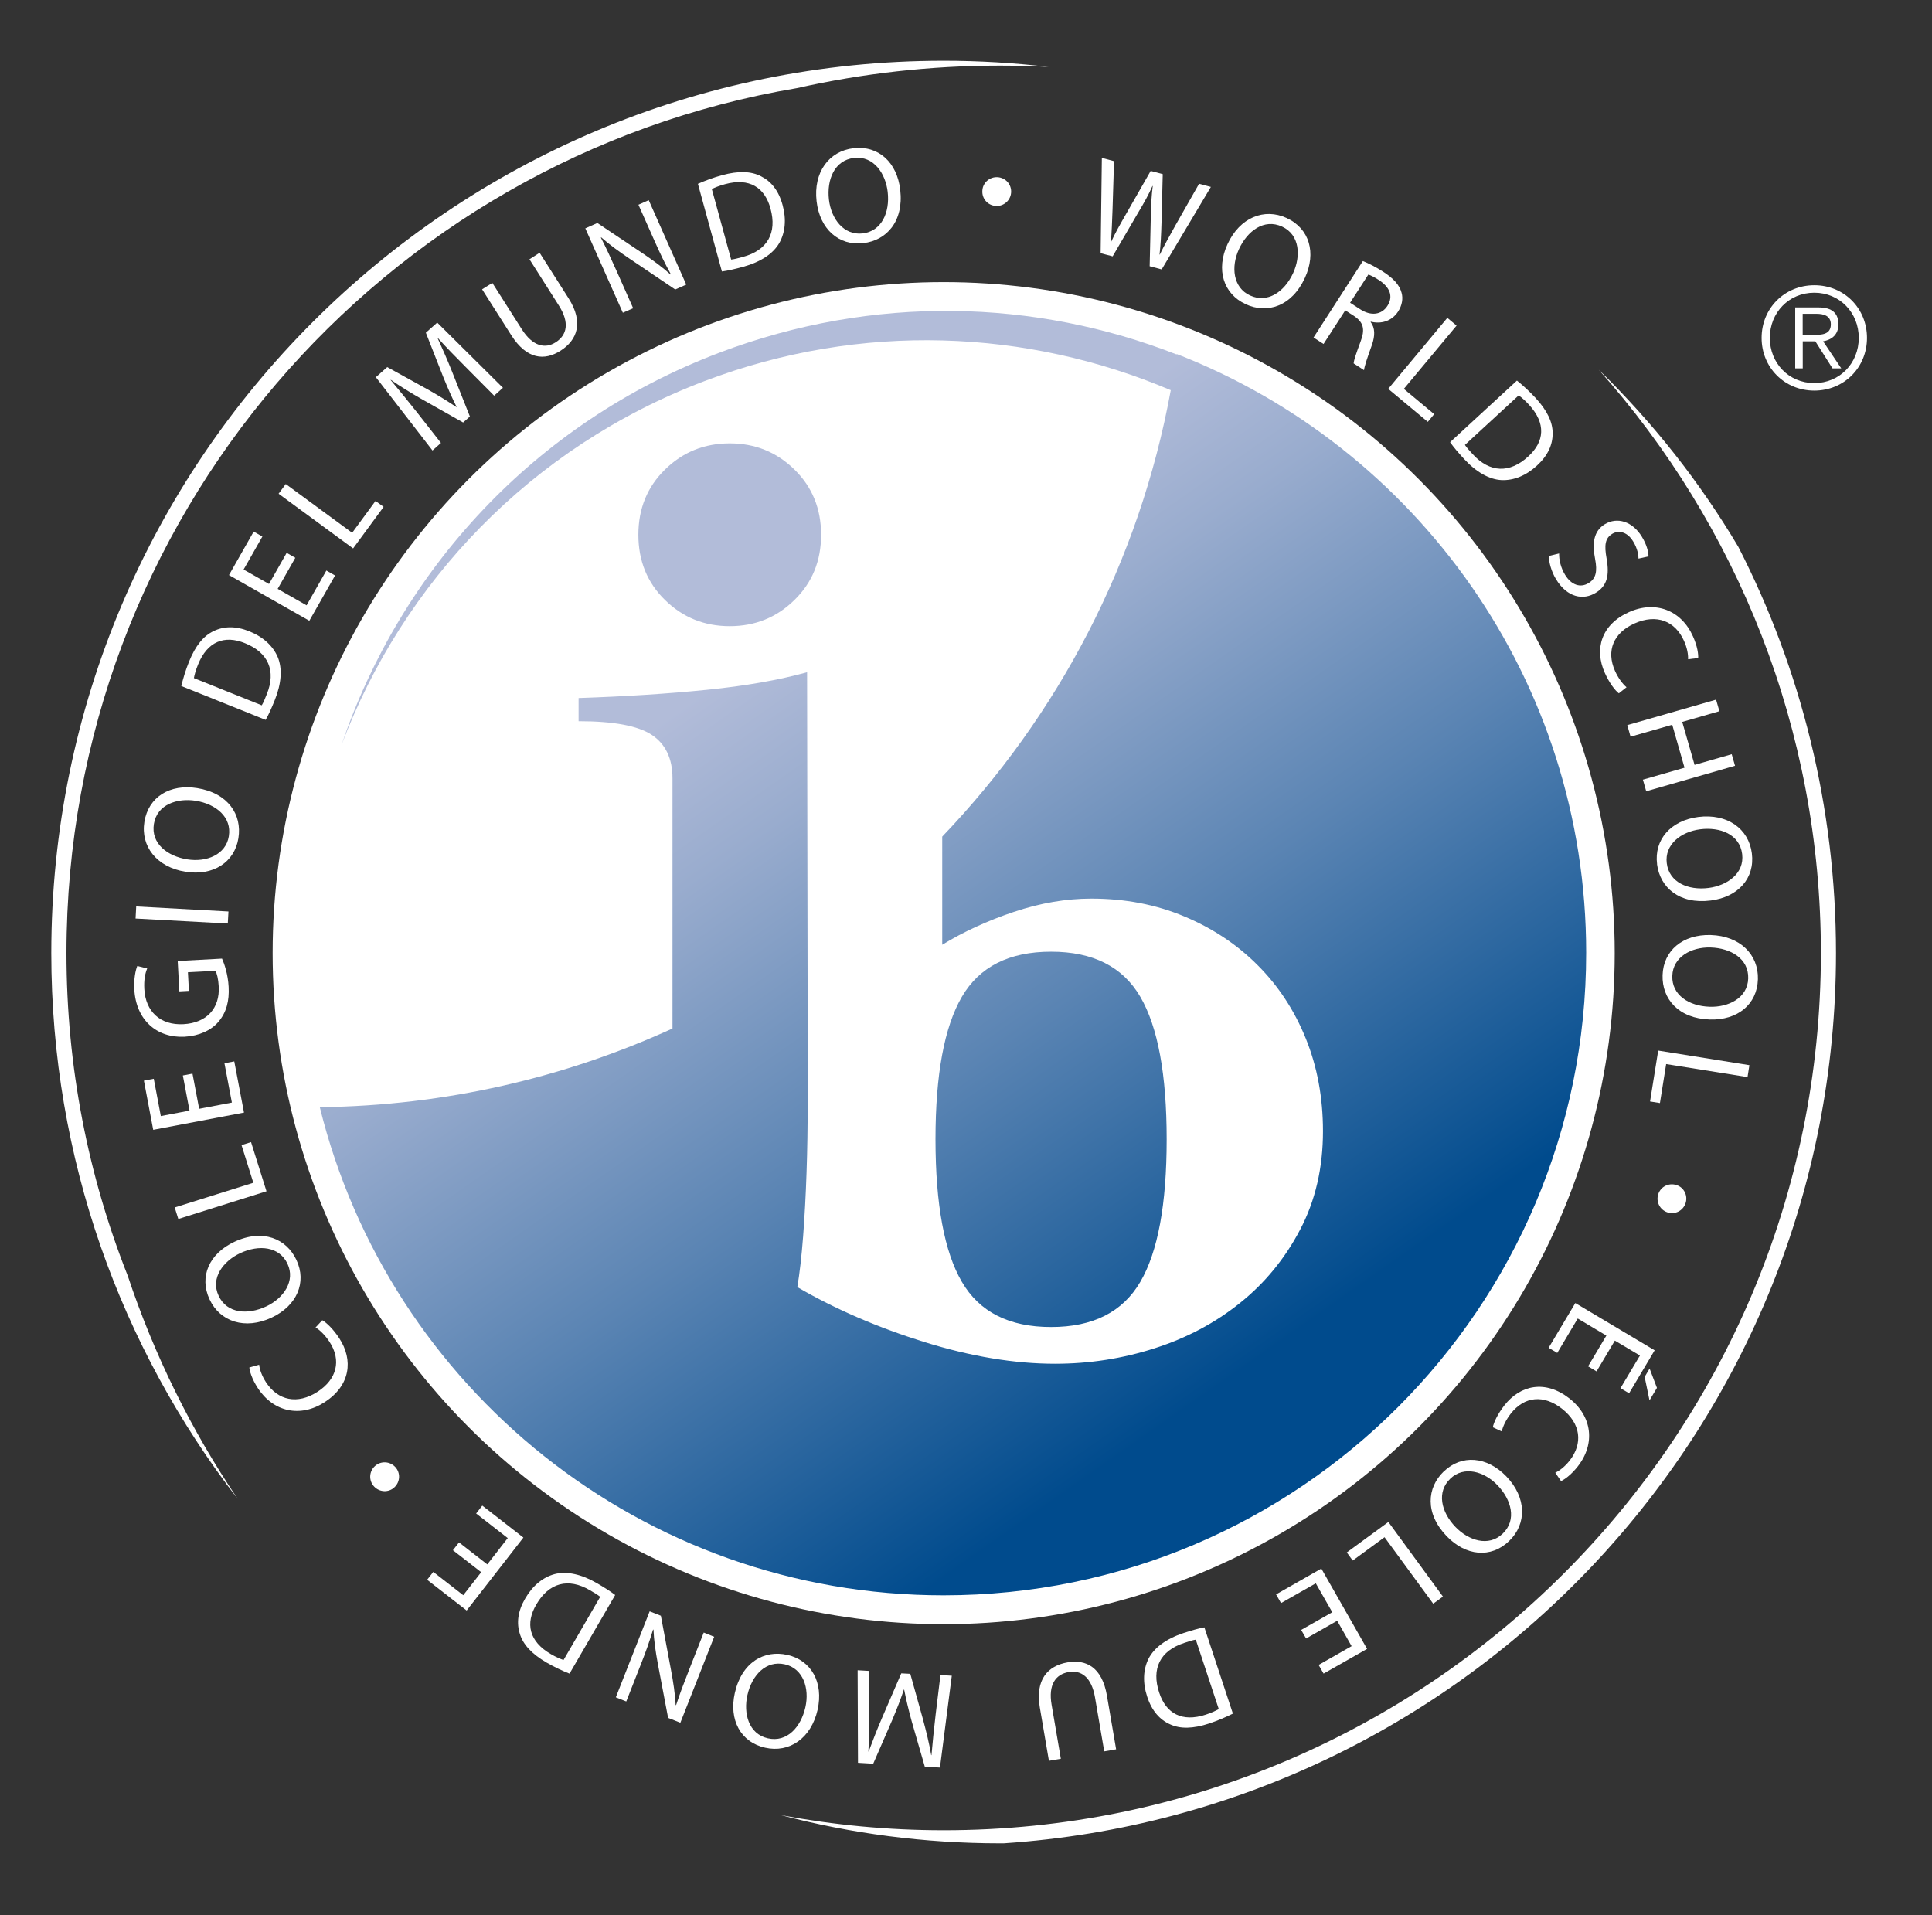 <?xml version="1.0" encoding="utf-8"?>
<!-- Generator: Adobe Illustrator 17.0.0, SVG Export Plug-In . SVG Version: 6.00 Build 0)  -->
<!DOCTYPE svg PUBLIC "-//W3C//DTD SVG 1.1//EN" "http://www.w3.org/Graphics/SVG/1.1/DTD/svg11.dtd">
<svg version="1.1" id="Layer_1" xmlns="http://www.w3.org/2000/svg" xmlns:xlink="http://www.w3.org/1999/xlink" x="0px" y="0px"
	 width="59.972px" height="59.455px" viewBox="28.457 28.29 59.972 59.455" enable-background="new 28.457 28.29 59.972 59.455"
	 xml:space="preserve">
<rect x="28.457" y="28.29" width="59.972" height="59.455" fill="#333333" stroke="none"/>
<g>
	<path fill="#FFFFFF" d="M79.66,71.76l-0.151-0.729l0.154-0.259l0.228,0.6L79.66,71.76z M77.753,70.703l0.568-0.954l-0.889-0.53
		l-0.635,1.068l-0.268-0.159l0.828-1.389l2.463,1.467l-0.794,1.334l-0.267-0.159l0.604-1.013l-0.779-0.463l-0.568,0.955
		L77.753,70.703z"/>
	<path fill="#FFFFFF" d="M74.796,72.595c0.028-0.145,0.145-0.405,0.359-0.68c0.498-0.637,1.273-0.798,2.017-0.216
		c0.711,0.556,0.811,1.408,0.263,2.108c-0.218,0.278-0.42,0.411-0.521,0.458l-0.179-0.26c0.137-0.065,0.302-0.192,0.447-0.378
		c0.414-0.53,0.351-1.146-0.242-1.61c-0.557-0.435-1.157-0.393-1.585,0.153c-0.142,0.181-0.246,0.391-0.281,0.553L74.796,72.595z"/>
	<path fill="#FFFFFF" d="M73.277,73.964c0.549-0.528,1.335-0.471,1.938,0.155c0.632,0.656,0.64,1.475,0.087,2.006
		c-0.567,0.546-1.348,0.464-1.938-0.15c-0.681-0.708-0.615-1.505-0.091-2.009L73.277,73.964z M73.474,74.193
		c-0.424,0.407-0.289,1.027,0.163,1.496c0.395,0.411,1.023,0.634,1.467,0.206c0.445-0.428,0.267-1.054-0.163-1.502
		c-0.419-0.436-1.045-0.607-1.465-0.203L73.474,74.193z"/>
	<path fill="#FFFFFF" d="M73.248,77.85l-0.302,0.221l-1.511-2.064l-0.988,0.724l-0.184-0.251l1.291-0.946L73.248,77.85z"/>
	<path fill="#FFFFFF" d="M68.847,78.885l0.966-0.549l-0.512-0.898l-1.079,0.614l-0.154-0.27l1.405-0.801l1.42,2.493l-1.35,0.767
		l-0.154-0.269l1.024-0.583l-0.448-0.788L69,79.151L68.847,78.885z"/>
	<path fill="#FFFFFF" d="M66.728,81.483c-0.207,0.104-0.454,0.212-0.732,0.305c-0.506,0.168-0.903,0.173-1.215,0.029
		c-0.318-0.14-0.566-0.412-0.712-0.853c-0.148-0.445-0.126-0.854,0.041-1.188c0.174-0.34,0.55-0.616,1.079-0.792
		c0.255-0.083,0.463-0.144,0.653-0.179L66.728,81.483z M65.576,79.187c-0.094,0.013-0.223,0.056-0.36,0.102
		c-0.753,0.244-1.021,0.803-0.777,1.539c0.211,0.651,0.706,0.93,1.45,0.686c0.181-0.06,0.314-0.122,0.4-0.173L65.576,79.187z"/>
	<path fill="#FFFFFF" d="M62.734,82.655l-0.287-1.678c-0.108-0.63-0.434-0.85-0.813-0.785c-0.414,0.071-0.64,0.395-0.534,1.015
		l0.287,1.678l-0.37,0.063l-0.282-1.652c-0.149-0.869,0.249-1.299,0.861-1.404c0.58-0.099,1.071,0.153,1.222,1.034l0.285,1.665
		L62.734,82.655z"/>
	<path fill="#FFFFFF" d="M55.439,81.42c-0.002,0.4-0.005,0.886-0.026,1.238l0.009,0.001c0.122-0.325,0.257-0.681,0.425-1.067
		l0.587-1.359l0.28,0.015l0.388,1.391c0.112,0.416,0.202,0.788,0.261,1.132l0.009,0.001c0.03-0.357,0.078-0.831,0.129-1.263
		l0.149-1.223l0.352,0.021l-0.367,2.851l-0.471-0.028l-0.408-1.413c-0.099-0.359-0.174-0.679-0.233-0.981h-0.008
		c-0.094,0.284-0.213,0.592-0.362,0.946l-0.59,1.356L55.09,83.01l-0.011-2.873l0.365,0.021L55.439,81.42z"/>
	<path fill="#FFFFFF" d="M52.9,79.661c0.743,0.169,1.127,0.858,0.936,1.705c-0.202,0.889-0.881,1.344-1.628,1.175
		c-0.768-0.174-1.129-0.87-0.941-1.7c0.217-0.96,0.919-1.342,1.629-1.18L52.9,79.661z M52.817,79.953
		c-0.573-0.13-1.017,0.323-1.16,0.958c-0.126,0.556,0.033,1.203,0.635,1.339c0.602,0.136,1.027-0.356,1.165-0.962
		c0.133-0.589-0.067-1.206-0.636-1.334L52.817,79.953z"/>
	<path fill="#FFFFFF" d="M50.626,79.098l-1.05,2.669l-0.38-0.151l-0.32-1.685c-0.072-0.39-0.121-0.729-0.134-1.054l-0.014-0.001
		c-0.109,0.369-0.228,0.697-0.39,1.108l-0.441,1.122l-0.324-0.129l1.05-2.669l0.348,0.137l0.315,1.687
		c0.07,0.37,0.128,0.745,0.144,1.085l0.014,0.001c0.112-0.344,0.235-0.667,0.409-1.11l0.449-1.141L50.626,79.098z"/>
	<path fill="#FFFFFF" d="M46.136,80.242c-0.216-0.085-0.46-0.197-0.715-0.345c-0.46-0.267-0.728-0.561-0.827-0.889
		c-0.107-0.333-0.067-0.699,0.166-1.099c0.235-0.406,0.556-0.662,0.917-0.758c0.37-0.095,0.826,0.002,1.308,0.282
		c0.231,0.134,0.415,0.251,0.568,0.368L46.136,80.242z M47.088,77.858c-0.072-0.061-0.19-0.13-0.315-0.203
		c-0.682-0.401-1.278-0.23-1.667,0.439c-0.347,0.59-0.228,1.148,0.449,1.541c0.165,0.096,0.299,0.153,0.395,0.184L47.088,77.858z"/>
	<path fill="#FFFFFF" d="M42.706,76.168l0.877,0.683l0.635-0.817l-0.981-0.763l0.191-0.245l1.276,0.992l-1.761,2.264l-1.227-0.954
		l0.191-0.244l0.93,0.724l0.557-0.715l-0.877-0.682L42.706,76.168z"/>
	<path fill="#FFFFFF" d="M40.727,73.828c0.165,0.177,0.157,0.458-0.026,0.629c-0.179,0.171-0.463,0.157-0.632-0.024
		c-0.168-0.181-0.16-0.461,0.024-0.632c0.181-0.167,0.463-0.156,0.632,0.025L40.727,73.828z"/>
	<path fill="#FFFFFF" d="M38.461,69.272c0.129,0.074,0.337,0.268,0.528,0.561c0.441,0.677,0.344,1.462-0.447,1.978
		c-0.756,0.493-1.594,0.313-2.081-0.431c-0.192-0.296-0.254-0.531-0.264-0.641l0.304-0.087c0.017,0.152,0.084,0.347,0.214,0.547
		c0.368,0.563,0.971,0.702,1.603,0.291c0.592-0.385,0.745-0.97,0.366-1.549c-0.126-0.193-0.29-0.36-0.432-0.444L38.461,69.272z"/>
	<path fill="#FFFFFF" d="M37.66,67.405c0.324,0.69,0.016,1.417-0.77,1.785c-0.824,0.386-1.602,0.131-1.927-0.563
		c-0.334-0.712-0.006-1.425,0.765-1.787c0.89-0.417,1.623-0.098,1.931,0.562L37.66,67.405z M37.38,67.517
		c-0.25-0.531-0.879-0.603-1.469-0.326c-0.516,0.242-0.929,0.765-0.667,1.323c0.262,0.56,0.913,0.593,1.475,0.33
		c0.547-0.256,0.911-0.795,0.663-1.322L37.38,67.517z"/>
	<path fill="#FFFFFF" d="M33.992,66.129l-0.112-0.358l2.441-0.766l-0.367-1.17l0.296-0.092l0.479,1.526L33.992,66.129z"/>
	<path fill="#FFFFFF" d="M34.432,61.617l0.207,1.092l1.016-0.194l-0.231-1.221l0.305-0.057l0.302,1.589l-2.818,0.535l-0.289-1.526
		l0.306-0.059l0.219,1.158l0.891-0.169l-0.207-1.091L34.432,61.617z"/>
	<path fill="#FFFFFF" d="M35.349,58.047c0.073,0.162,0.185,0.488,0.205,0.875c0.024,0.434-0.067,0.797-0.321,1.091
		c-0.224,0.26-0.598,0.434-1.045,0.458c-0.854,0.046-1.51-0.511-1.562-1.471c-0.018-0.332,0.04-0.599,0.093-0.725l0.307,0.077
		c-0.064,0.156-0.105,0.351-0.089,0.64c0.038,0.697,0.496,1.128,1.214,1.09c0.726-0.04,1.132-0.496,1.096-1.168
		c-0.013-0.242-0.056-0.406-0.103-0.488L34.29,58.47l0.031,0.578l-0.297,0.016l-0.051-0.943L35.349,58.047z"/>
	<path fill="#FFFFFF" d="M32.685,56.428l2.864,0.156l-0.021,0.374l-2.863-0.155L32.685,56.428z"/>
	<path fill="#FFFFFF" d="M35.858,54.307c-0.121,0.752-0.784,1.18-1.641,1.044c-0.899-0.143-1.399-0.792-1.278-1.549
		c0.124-0.777,0.797-1.183,1.636-1.048c0.971,0.155,1.397,0.831,1.283,1.549L35.858,54.307z M35.561,54.242
		c0.093-0.58-0.389-0.993-1.031-1.095c-0.563-0.09-1.199,0.11-1.296,0.719c-0.098,0.609,0.421,1.002,1.035,1.1
		c0.596,0.096,1.2-0.144,1.292-0.72L35.561,54.242z"/>
	<path fill="#FFFFFF" d="M34.085,49.585c0.054-0.227,0.131-0.485,0.24-0.757c0.198-0.493,0.45-0.801,0.761-0.947
		c0.314-0.153,0.682-0.167,1.112,0.006c0.434,0.175,0.734,0.457,0.88,0.799c0.148,0.353,0.117,0.818-0.091,1.335
		c-0.1,0.249-0.189,0.448-0.284,0.615L34.085,49.585z M36.582,50.184c0.051-0.081,0.102-0.207,0.155-0.342
		c0.299-0.733,0.044-1.298-0.674-1.586c-0.635-0.259-1.168-0.061-1.46,0.666c-0.072,0.178-0.109,0.318-0.127,0.417L36.582,50.184z"
		/>
	<path fill="#FFFFFF" d="M37.624,45.604l-0.548,0.965l0.898,0.511L38.588,46l0.27,0.154l-0.799,1.405l-2.494-1.418l0.767-1.35
		l0.27,0.153l-0.583,1.025l0.788,0.448l0.549-0.966L37.624,45.604z"/>
	<path fill="#FFFFFF" d="M37.105,43.616l0.222-0.301l2.062,1.513l0.725-0.988l0.251,0.184l-0.947,1.289L37.105,43.616z"/>
	<path fill="#FFFFFF" d="M42.906,39.676c-0.282-0.284-0.624-0.63-0.858-0.894l-0.006,0.006c0.144,0.316,0.299,0.663,0.454,1.054
		l0.547,1.377l-0.21,0.186l-1.258-0.71c-0.374-0.215-0.7-0.415-0.986-0.615l-0.006,0.006c0.23,0.273,0.532,0.643,0.802,0.983
		l0.76,0.971l-0.263,0.234l-1.758-2.275l0.353-0.314l1.288,0.711c0.324,0.185,0.603,0.358,0.859,0.53l0.006-0.006
		c-0.135-0.267-0.268-0.571-0.413-0.926l-0.541-1.376l0.353-0.314l2.04,2.024l-0.273,0.244L42.906,39.676z"/>
	<path fill="#FFFFFF" d="M43.74,37.072l0.912,1.436c0.343,0.539,0.729,0.615,1.052,0.409c0.356-0.226,0.438-0.611,0.101-1.142
		l-0.913-1.437l0.315-0.202l0.9,1.415c0.472,0.743,0.273,1.294-0.252,1.627c-0.496,0.316-1.047,0.272-1.527-0.481l-0.906-1.426
		L43.74,37.072z"/>
	<path fill="#FFFFFF" d="M47.791,37.998l-1.165-2.62l0.374-0.166l1.425,0.954c0.327,0.223,0.604,0.427,0.845,0.644l0.01-0.009
		c-0.186-0.336-0.337-0.652-0.516-1.056l-0.489-1.1l0.319-0.142l1.165,2.621l-0.342,0.152l-1.423-0.96
		c-0.313-0.211-0.62-0.432-0.875-0.659l-0.01,0.009c0.166,0.323,0.31,0.636,0.504,1.071l0.498,1.121L47.791,37.998z"/>
	<path fill="#FFFFFF" d="M50.121,33.996c0.213-0.093,0.464-0.19,0.747-0.267c0.513-0.141,0.91-0.126,1.214,0.034
		c0.312,0.157,0.545,0.441,0.667,0.889c0.124,0.451,0.082,0.86-0.103,1.184c-0.192,0.332-0.58,0.587-1.118,0.735
		c-0.258,0.071-0.47,0.12-0.662,0.146L50.121,33.996z M51.153,36.347c0.095-0.009,0.227-0.045,0.366-0.083
		c0.765-0.205,1.061-0.75,0.856-1.497c-0.178-0.661-0.658-0.967-1.413-0.76c-0.185,0.051-0.32,0.105-0.409,0.152L51.153,36.347z"/>
	<path fill="#FFFFFF" d="M55.252,35.838c-0.757,0.087-1.348-0.437-1.447-1.3c-0.104-0.904,0.387-1.56,1.148-1.648
		c0.782-0.089,1.353,0.449,1.449,1.296c0.112,0.976-0.424,1.568-1.147,1.651L55.252,35.838z M55.234,35.535
		c0.583-0.066,0.852-0.642,0.778-1.288c-0.065-0.566-0.429-1.124-1.042-1.055c-0.613,0.071-0.852,0.676-0.782,1.293
		c0.069,0.601,0.462,1.116,1.042,1.051L55.234,35.535z"/>
	<path fill="#FFFFFF" d="M59.361,34.681c-0.242-0.016-0.429-0.225-0.41-0.476c0.012-0.246,0.23-0.432,0.476-0.415
		c0.247,0.018,0.433,0.226,0.416,0.477c-0.017,0.246-0.23,0.432-0.477,0.415H59.361z"/>
	<path fill="#FFFFFF" d="M62.622,36.15l0.038-2.959l0.378,0.101l-0.046,1.49c-0.012,0.371-0.028,0.731-0.051,1.012l0.008,0.002
		c0.119-0.264,0.293-0.569,0.484-0.901l0.743-1.3l0.374,0.1l-0.038,1.495c-0.01,0.355-0.025,0.698-0.061,1.001l0.008,0.001
		c0.139-0.288,0.3-0.575,0.479-0.897l0.74-1.301l0.366,0.098l-1.527,2.561l-0.373-0.099l0.035-1.533
		c0.008-0.381,0.024-0.667,0.061-0.957l-0.009-0.002c-0.119,0.267-0.256,0.517-0.455,0.847l-0.781,1.338L62.622,36.15z"/>
	<path fill="#FFFFFF" d="M67.122,37.73c-0.691-0.319-0.925-1.073-0.561-1.861c0.38-0.827,1.139-1.133,1.835-0.812
		c0.715,0.329,0.924,1.087,0.567,1.859c-0.411,0.893-1.177,1.122-1.837,0.817L67.122,37.73z M67.264,37.463
		c0.534,0.246,1.061-0.105,1.334-0.697c0.238-0.518,0.216-1.184-0.343-1.442c-0.561-0.258-1.079,0.136-1.339,0.7
		c-0.253,0.549-0.185,1.194,0.344,1.438L67.264,37.463z"/>
	<path fill="#FFFFFF" d="M70.762,36.394c0.178,0.069,0.421,0.195,0.632,0.332c0.332,0.214,0.508,0.42,0.57,0.652
		c0.051,0.18,0.016,0.391-0.106,0.58c-0.203,0.314-0.543,0.394-0.849,0.317l-0.006,0.011c0.141,0.182,0.141,0.425,0.039,0.715
		c-0.138,0.386-0.231,0.656-0.244,0.779l-0.322-0.209c0.005-0.093,0.086-0.334,0.215-0.677c0.144-0.379,0.092-0.588-0.183-0.782
		l-0.292-0.189l-0.675,1.045l-0.31-0.201L70.762,36.394z M70.366,37.688l0.318,0.205c0.332,0.215,0.661,0.169,0.839-0.106
		c0.201-0.31,0.063-0.592-0.265-0.805c-0.15-0.097-0.263-0.15-0.325-0.17L70.366,37.688z"/>
	<path fill="#FFFFFF" d="M73.384,38.157l0.287,0.24l-1.637,1.965l0.942,0.784l-0.198,0.239l-1.229-1.024L73.384,38.157z"/>
	<path fill="#FFFFFF" d="M75.545,40.104c0.181,0.146,0.381,0.326,0.581,0.542c0.36,0.391,0.53,0.751,0.527,1.094
		c0.003,0.35-0.143,0.687-0.484,1.001c-0.344,0.317-0.727,0.467-1.1,0.452c-0.381-0.018-0.787-0.246-1.165-0.656
		c-0.182-0.197-0.323-0.362-0.434-0.521L75.545,40.104z M73.93,42.101c0.051,0.08,0.143,0.18,0.241,0.287
		c0.534,0.584,1.153,0.597,1.723,0.073c0.508-0.461,0.558-1.028,0.027-1.605c-0.129-0.141-0.241-0.235-0.322-0.292L73.93,42.101z"/>
	<path fill="#FFFFFF" d="M76.854,45.47c-0.004,0.198,0.051,0.443,0.184,0.661c0.197,0.325,0.48,0.411,0.73,0.259
		c0.225-0.138,0.28-0.351,0.202-0.756c-0.098-0.489-0.038-0.864,0.304-1.073c0.381-0.232,0.858-0.088,1.148,0.388
		c0.151,0.247,0.205,0.467,0.207,0.612l-0.311,0.069c0.001-0.105-0.029-0.31-0.165-0.533c-0.204-0.334-0.481-0.339-0.647-0.238
		c-0.23,0.139-0.252,0.357-0.177,0.775c0.089,0.513,0.019,0.841-0.341,1.059c-0.378,0.231-0.877,0.155-1.229-0.422
		c-0.144-0.237-0.229-0.539-0.221-0.723L76.854,45.47z"/>
	<path fill="#FFFFFF" d="M78.707,49.812c-0.117-0.092-0.292-0.317-0.435-0.636c-0.331-0.738-0.112-1.498,0.75-1.885
		c0.823-0.369,1.624-0.06,1.987,0.751c0.145,0.323,0.169,0.563,0.162,0.674l-0.314,0.038c0.007-0.153-0.029-0.356-0.127-0.573
		c-0.275-0.613-0.849-0.846-1.537-0.538c-0.644,0.289-0.887,0.841-0.604,1.474c0.094,0.209,0.23,0.4,0.358,0.506L78.707,49.812z"/>
	<path fill="#FFFFFF" d="M81.83,50.367l-1.154,0.332l0.383,1.334l1.153-0.331l0.103,0.359l-2.757,0.791l-0.103-0.36l1.292-0.371
		l-0.381-1.333l-1.294,0.37l-0.102-0.359l2.757-0.791L81.83,50.367z"/>
	<path fill="#FFFFFF" d="M79.895,55.113c-0.096-0.755,0.42-1.353,1.28-1.463c0.903-0.114,1.565,0.367,1.662,1.127
		c0.1,0.781-0.431,1.36-1.276,1.466c-0.975,0.125-1.575-0.404-1.667-1.125V55.113z M80.197,55.092
		c0.073,0.582,0.652,0.843,1.298,0.761c0.565-0.072,1.118-0.443,1.041-1.054c-0.078-0.613-0.687-0.844-1.303-0.766
		c-0.6,0.076-1.111,0.476-1.037,1.054L80.197,55.092z"/>
	<path fill="#FFFFFF" d="M80.066,58.561c0.023-0.762,0.625-1.271,1.493-1.246c0.91,0.027,1.489,0.607,1.466,1.372
		c-0.023,0.786-0.638,1.275-1.488,1.25c-0.982-0.029-1.493-0.645-1.471-1.373L80.066,58.561z M80.368,58.588
		c-0.019,0.585,0.512,0.934,1.164,0.953c0.569,0.018,1.174-0.263,1.192-0.88c0.018-0.617-0.547-0.94-1.168-0.959
		c-0.604-0.018-1.171,0.297-1.188,0.879C80.368,58.582,80.368,58.588,80.368,58.588z"/>
	<path fill="#FFFFFF" d="M82.761,61.354l-0.058,0.37l-2.526-0.404l-0.193,1.21l-0.307-0.049l0.253-1.58L82.761,61.354z"/>
	<path fill="#FFFFFF" d="M79.933,65.354c0.077-0.23,0.326-0.357,0.565-0.278c0.235,0.073,0.36,0.331,0.281,0.564
		c-0.078,0.234-0.327,0.362-0.564,0.283c-0.234-0.079-0.361-0.332-0.283-0.565L79.933,65.354z"/>
</g>
<g>
	<circle fill="#FFFFFF" cx="57.75" cy="57.877" r="20.83"/>
	
		<linearGradient id="SVGID_1_" gradientUnits="userSpaceOnUse" x1="21.41" y1="65.22" x2="44.244" y2="32.61" gradientTransform="matrix(1 0 0 -1 24.945 106.816)">
		<stop  offset="0.225" style="stop-color:#B2BCD9"/>
		<stop  offset="0.34" style="stop-color:#99ACCE"/>
		<stop  offset="0.583" style="stop-color:#5A84B3"/>
		<stop  offset="0.899" style="stop-color:#004B8D"/>
	</linearGradient>
	<path fill="url(#SVGID_1_)" d="M77.694,57.865c0,11.017-8.93,19.946-19.947,19.946c-9.365,0-17.218-6.452-19.363-15.153
		c3.903-0.045,7.606-0.918,10.948-2.442v-7.764c0-0.615-0.214-1.065-0.641-1.349c-0.426-0.283-1.184-0.426-2.274-0.426v-0.719
		c1.445-0.049,2.77-0.133,3.975-0.255c1.206-0.121,2.245-0.304,3.118-0.546l0.018,11.275c0,0.639,0,1.337,0,2.095
		c0,0.735-0.01,1.457-0.035,2.166c-0.024,0.711-0.06,1.374-0.107,1.989c-0.048,0.615-0.107,1.136-0.179,1.562
		c1.185,0.688,2.501,1.255,3.946,1.706c1.446,0.449,2.797,0.673,4.053,0.673c1.067,0,2.097-0.16,3.092-0.48
		c0.996-0.319,1.879-0.787,2.648-1.405c0.77-0.615,1.393-1.372,1.867-2.275c0.475-0.901,0.711-1.921,0.711-3.059
		c0-1.043-0.178-2.003-0.534-2.88c-0.356-0.878-0.854-1.635-1.497-2.277c-0.64-0.641-1.399-1.144-2.277-1.511
		c-0.879-0.368-1.84-0.552-2.884-0.552c-0.784,0-1.584,0.138-2.402,0.412c-0.82,0.275-1.561,0.616-2.225,1.02v-3.356
		c3.593-3.755,6.12-8.534,7.094-13.858c-4.446-1.888-9.598-2.134-14.472-0.283c-5.414,2.054-9.373,6.272-11.269,11.296
		c1.827-5.409,5.967-9.988,11.719-12.173c4.803-1.822,9.821-1.661,14.204,0.051c0-0.004,0.002-0.009,0.003-0.013
		C72.422,42.177,77.694,49.403,77.694,57.865z M58.314,68.079c0.544,0.937,1.467,1.404,2.77,1.404c1.301,0,2.225-0.467,2.771-1.404
		c0.545-0.934,0.817-2.408,0.817-4.423c0-2.012-0.272-3.486-0.817-4.422c-0.545-0.936-1.47-1.402-2.771-1.402
		c-1.303,0-2.226,0.466-2.77,1.402c-0.545,0.936-0.818,2.41-0.818,4.422C57.497,65.671,57.769,67.146,58.314,68.079z M53.116,46.916
		c0.553-0.539,0.829-1.214,0.829-2.026c0-0.811-0.276-1.486-0.829-2.026c-0.551-0.541-1.222-0.811-2.007-0.811
		c-0.786,0-1.457,0.27-2.008,0.811c-0.553,0.54-0.828,1.215-0.828,2.026c0,0.812,0.276,1.487,0.828,2.026
		c0.552,0.541,1.222,0.811,2.008,0.811C51.895,47.727,52.566,47.457,53.116,46.916z"/>
</g>
<g>
	<path fill="#FFFFFF" d="M78.084,39.767c4.288,4.812,6.896,11.154,6.896,18.107c0,15.038-12.191,27.23-27.23,27.23
		c-1.726,0-3.415-0.163-5.053-0.47c2.172,0.571,4.451,0.876,6.801,0.876c0.044,0,0.085-0.001,0.129-0.001
		c14.422-0.966,25.822-12.966,25.822-27.634c0-4.54-1.093-8.828-3.031-12.609C81.218,43.245,79.758,41.398,78.084,39.767z"/>
	<path fill="#FFFFFF" d="M30.52,57.874c0-13.489,9.809-24.684,22.681-26.85c2.026-0.455,4.133-0.698,6.296-0.698
		c0.507,0,1.009,0.015,1.509,0.04c-1.07-0.125-2.156-0.191-3.258-0.191c-15.297,0-27.699,12.402-27.699,27.699
		c0,6.38,2.159,12.254,5.783,16.939c-1.434-2.124-2.588-4.452-3.413-6.929C31.194,64.785,30.52,61.409,30.52,57.874z"/>
</g>
<path fill="#FFFFFF" d="M86.411,38.779c0,0.919-0.711,1.636-1.635,1.636c-0.923,0-1.636-0.717-1.636-1.636
	c0-0.919,0.713-1.635,1.636-1.635C85.7,37.143,86.411,37.86,86.411,38.779z M83.395,38.779c0,0.782,0.589,1.403,1.381,1.403
	c0.791,0,1.38-0.621,1.38-1.403c0-0.782-0.59-1.403-1.38-1.403C83.984,37.376,83.395,37.996,83.395,38.779z M84.416,39.724h-0.233
	v-1.891h0.724c0.428,0,0.617,0.185,0.617,0.524c0,0.333-0.219,0.483-0.475,0.528l0.563,0.839h-0.272l-0.532-0.839h-0.391V39.724z
	 M84.723,38.687c0.285,0,0.566-0.009,0.566-0.33c0-0.264-0.22-0.326-0.448-0.326h-0.426v0.656
	C84.416,38.687,84.723,38.687,84.723,38.687z"/>
</svg>
